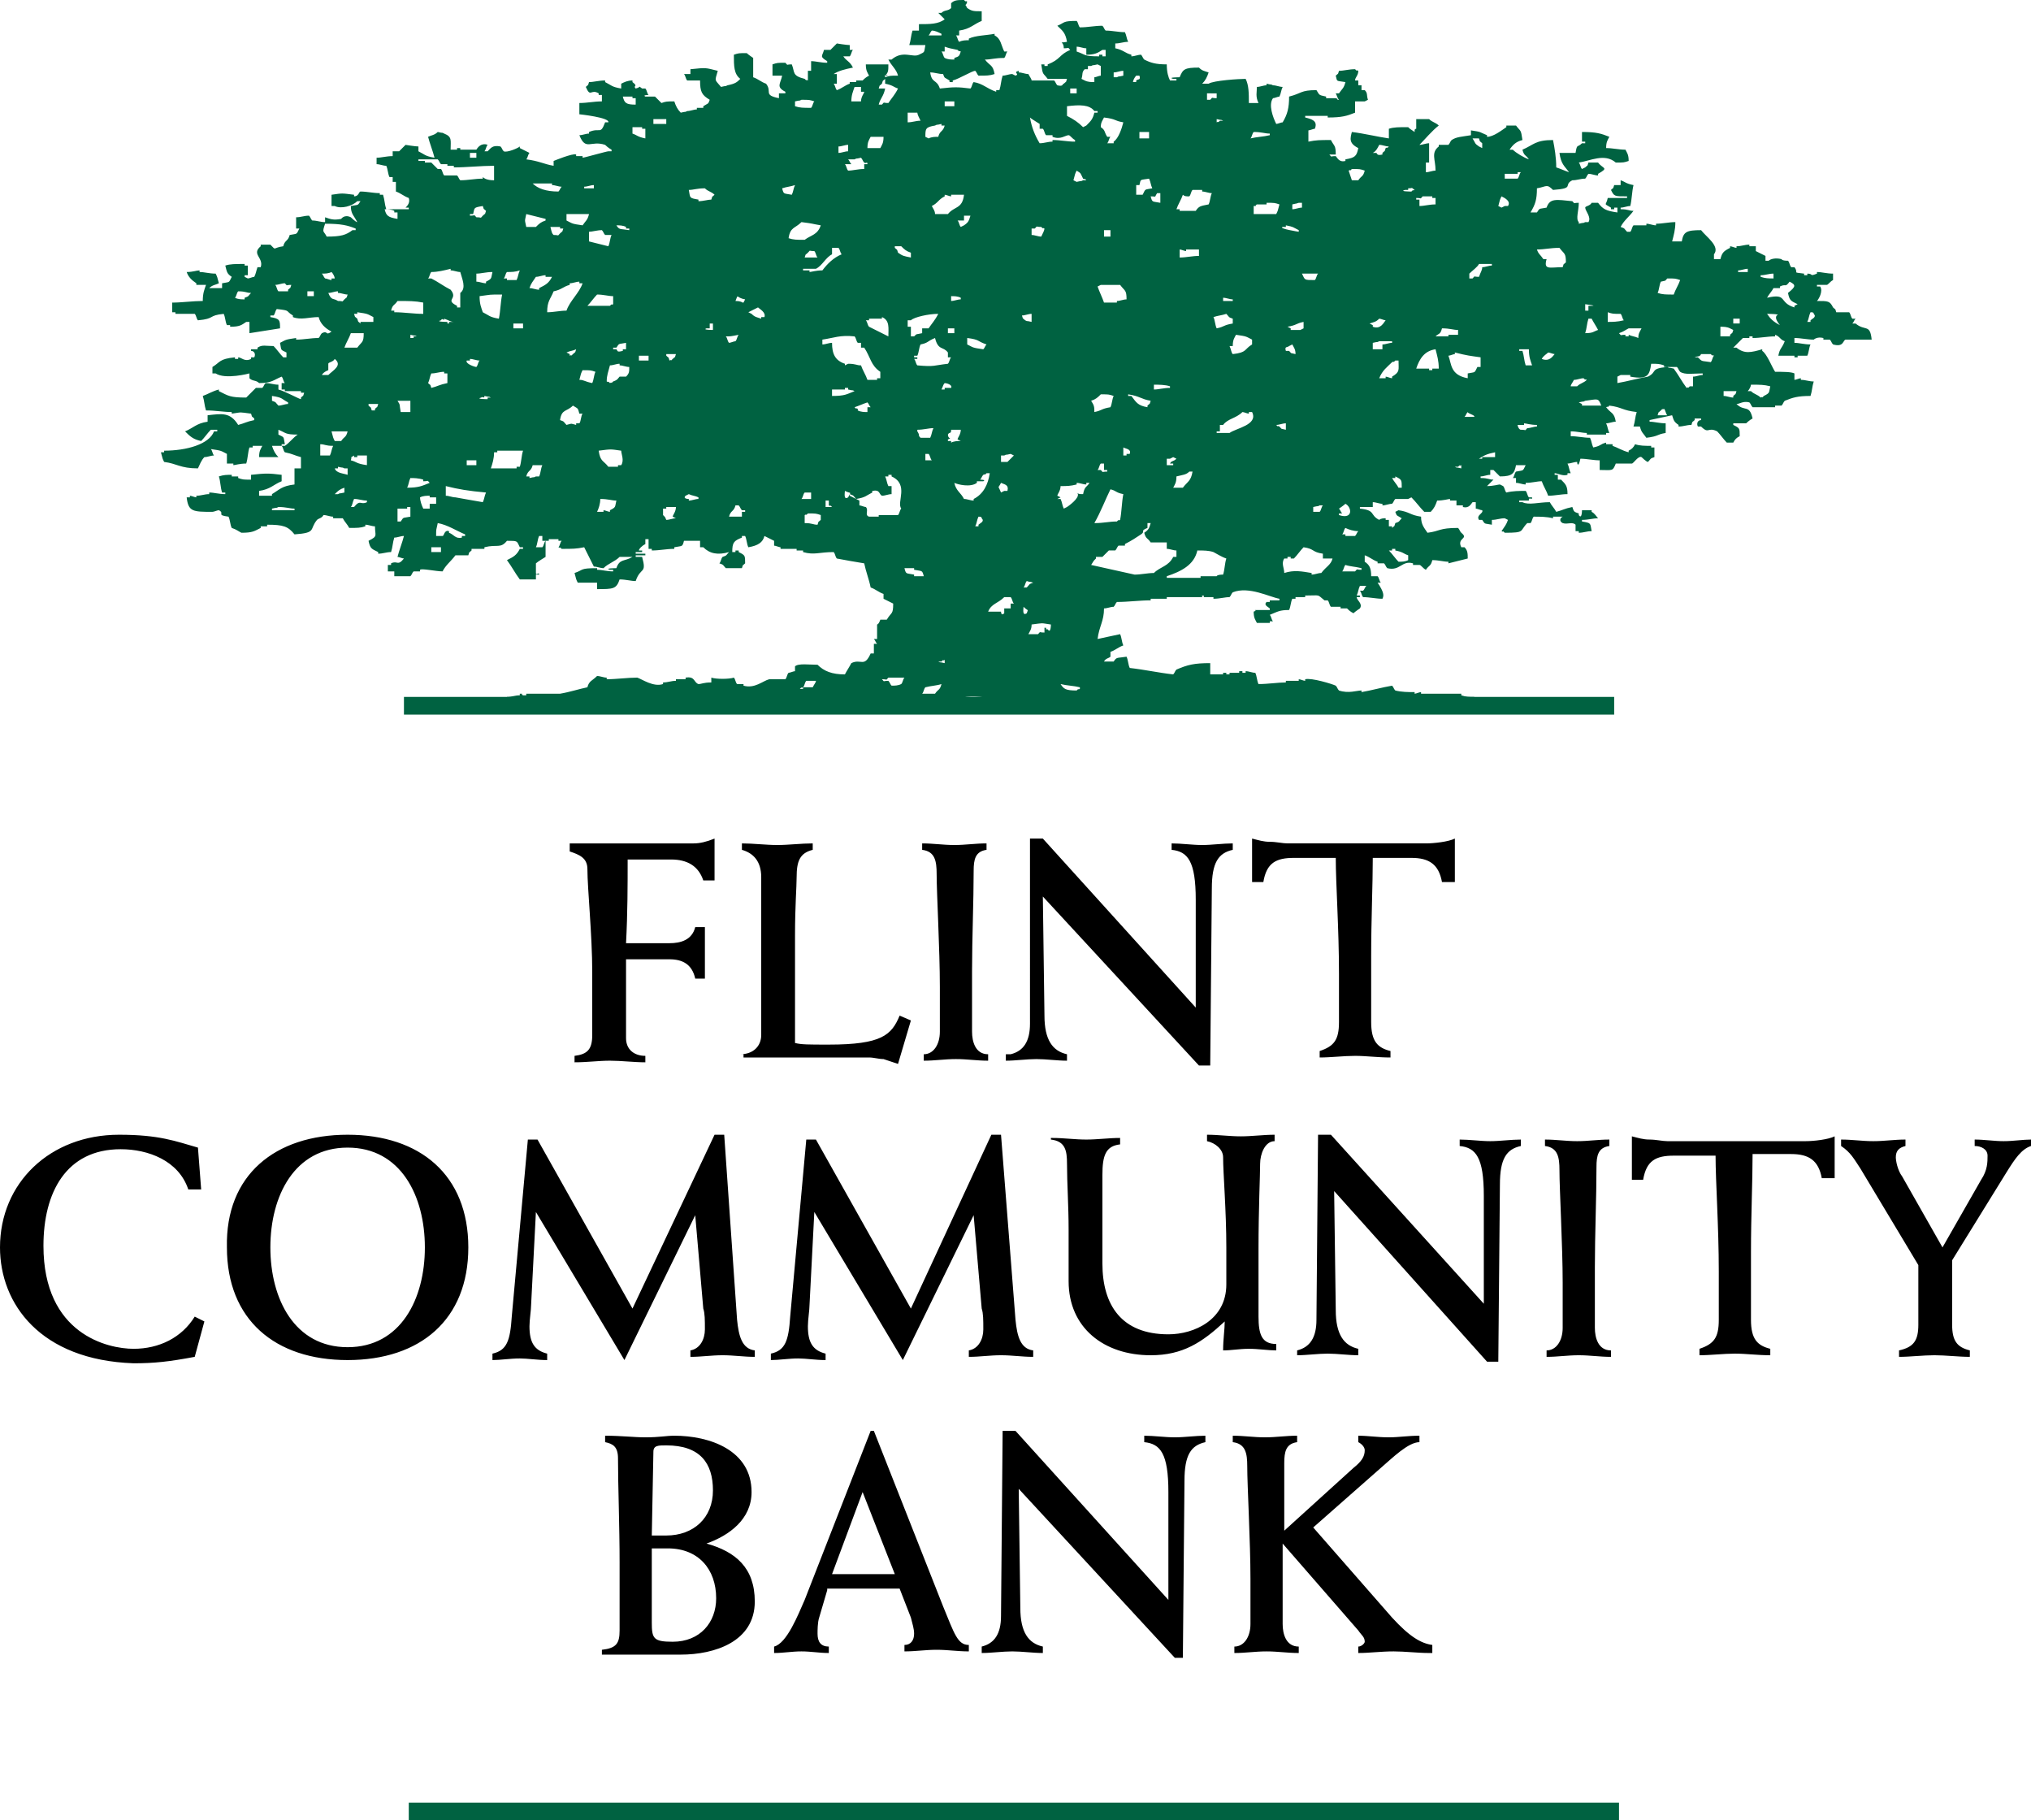 <svg id="Layer_1" xmlns="http://www.w3.org/2000/svg" viewBox="0 0 126.2 113.1"><style>.st0{fill-rule:evenodd;clip-rule:evenodd}.st0,.st1{fill:#006241}</style><path class="st0" d="M61 .7v.6c-.5.2-.7.5-1.4.6v.3h-.2c.1.1.1.3.2.4.2-.1.4-.1.6-.1v-.1c.4-.2 1.1-.2 1.6-.3v.1c.4.2.4.6.6 1h.2c-.1.1-.1.3-.2.4-.6 0-.8.1-1.2.1.3.4.5.3.6.9-.3.1-.5.1-1 .1-.1-.1-.1-.2-.2-.3-.2 0-1 .5-1.4.6v.1H59V5c-.3-.2-.3-.1-.4-.4-.3 0-.5-.1-.8-.1.1.7.4.4.6 1 .9-.1 1.1-.1 1.9 0 .1-.1.1-.3.2-.4.6.1.8.4 1.4.6v-.1h.2c.1-.3.1-.6.2-.9.2 0 .4-.1.6-.1l.2.1c.3-.1-.2-.2.2-.3v.1c.2 0 .4.1.6.1.1.2.2.3.2.4h1.4c.1.1.1.2.2.3.4.1.3-.1.4-.1.2-.2.1 0 .2-.3h-1.2c-.3-.4-.3-.2-.4-.9h.2v.1h.2V4c.8-.3.7-.6 1.4-.9-.2-.2 0-.1-.4-.1 0-.5-.4-.3.2-.4-.1-.6-.3-.7-.6-1 .5-.2.3-.3 1.2-.3.1.1.1.3.2.4.5 0 .9-.1 1.4-.1.1.1.1.2.2.3.4 0 .8.1 1.2.1.1.2.1.4.2.6-.3 0-.5.1-.8.1V3c.5.1.6.3 1 .4v.1c.2 0 .4-.1.6-.1.1.1.1.2.2.3.4.2.7.3 1.4.3 0 .5.1.8.2 1h.4v-.1h-.2c-.4-.1.4-.1.4-.1.2-.5.3-.6 1.2-.6.2.2.3.2.6.3-.1.3-.2.5-.4.7h.4c.3-.2 1.9-.3 2.3-.3.2.4.2.9.2 1.5h.6c-.2-.4-.1-.7-.1-1 .2 0 .4-.1.6-.1v-.1c.4.1.2 0 .4.1.2 0 .4.1.6.1-.1.2-.1.4-.2.6-.1 0-.3.1-.4.1-.3.4 0 1.2.2 1.6.1 0 .3-.1.4-.1.3-.5.4-.9.4-1.6.8-.2.7-.4 1.7-.4.2.3.1.3.6.4v.1h.6c.3.1-.1.1.2.1-.1-.1-.1-.2-.2-.4h.2c.2-.3.3-.3.4-.7-.6-.1-.5 0-.6-.4.2-.2.1 0 .2-.3.3 0 .6-.1 1-.1.2.2 0 0 .2.1 0 .3-.2.4-.2.6h.2v.3h.2v.3h.2c.2.2.1.3.2.6l-.2.1h-.6V7c-.5.2-.8.3-1.7.3v-.1h-1.4v.1c.4.1.8.2.6.7-.1 0-.3.1-.4.1v.7c.5-.1.7-.1 1.4-.1.2.4.3.3.3.9h-.4c.2.2 0 .1.4.1.1.1.2.4.6.3v-.1c.6-.1.7-.2.8-.7-.6-.3-.5-.6-.4-1 .8.1 1.6.3 2.3.4V8c.3-.1.6-.1 1.2-.1.1.1.1.1.4.3v-.1c0-.1.1-.1.1-.1v-.6h.8c.2.2.4.2.6.4-.4.3-.9.9-1.2 1.2.2 0 .4-.1.6-.1v1.2h-.2v.6c.2 0 .4-.1.6-.1 0-.7-.3-1.1.2-1.5V9h.6c.1-.1.1-.2.2-.3.3-.2.6-.2 1.2-.3v-.3c.7.1.5.1 1 .3v.1c.4 0 .9-.4 1.2-.6v-.1h.6c.3.4.3.2.4.9-.4.1-.6.3-.8.6h.2c.2.2.7.5 1 .6-.2-.3-.3-.2-.4-.6.7-.3.8-.6 1.9-.6.1.5.2 1.1.2 1.7.3.1.5.2.8.3-.3-.4-.5-.5-.6-1.2h1c.1-.6.1-.3.4-.6h.2v-.1h-.2v-.6c.9 0 1.2.1 1.7.3-.1.2-.2.3-.2.7.4 0 .8.1 1.2.1.1.2.2.3.2.7-.3.1-.3.1-.8.1-.7-.6-1.6-.1-2.3 0 .1.1.1.3.2.4l.2-.1c.2-.2.1 0 .2-.3h.6c.3.4.7.3 0 .7v.1c-.2 0-.4-.1-.6-.1-.1.1-.1.2-.2.3-.3 0-.5.1-.8.1-.6.3.2.5-1.2.6-.4-.4-.4-.2-1-.1 0 .7-.1 1-.4 1.5h.4c.2-.3.1-.2.6-.3.2-.6.6-.5 1.6-.4.2.2 0 .1.4.1 0 .5-.2 1 0 1.2v.1c.4-.1.2 0 .4-.1h.2c.2-.3-.2-.7-.2-.9 0-.1.3-.1.4-.3h.4c.3.4.5.5 1.2.6v-.3h-.2v.1h-.2v-.1c-.5-.3-.3-.1-.2-.6h1.2v-.1c-.8 0-.8 0-1-.4.2-.2.1 0 .2-.3h.4v-.3c.3.1.3.2.8.3-.1.4-.1.9-.2 1.3-.2 0-.4.1-.6.1v.1c.5 0 .5.1.8.1-.3.4-.6.6-.8 1 .3.1.2.1.4.3h.2c.1-.1.1-.3.2-.4h.8v-.1c.2 0 .4.1.6.1v-.1c.4 0 .8-.1 1.2-.1 0 .5-.1.8-.2 1.2h.6c.1-.6.3-.7 1.2-.7.3.4 1.2 1 .8 1.5v.3h.4c.1-.4.2-.5.6-.7v-.1c.1 0 .3.1.4.1v-.1c.3 0 .5-.1.8-.1v.1h.4v.3l.6.3v.3h.2c.1-.1.4-.2.8-.1 0 0 0 .1.4.1.1.1.1.3.2.4h.2c.3.4-.2.3.6.4v.1h.2V17c.4 0 .1.2.6 0v-.1c.3 0 .6.1 1 .1v.4c-.2.1-.3.3-.4.3h-.6v.1h.2c.2.3-.1.8-.2.9.7 0 .8 0 1 .4.2.2.1 0 .2.3h.8c.1.1.1.3.2.4h.2c-.1.1-.1.2-.2.3h.2c.6.5.9 0 1 1h-1.6c-.2 0-.1.5-.8.3-.1-.1-.1-.2-.2-.3h-.4V21c-.4-.1-.6.1-.6.1-.4 0-.8-.1-1.2-.1v.3c.3 0 .6.1 1 .1-.1.2-.1.5-.2.7h-.6v.1h-.2v-.1h-1c.1-.5.2-.4.4-.9-.3-.1-.3-.3-.6-.4v.1c-.5 0-.9.1-1.4.1v-.1h-.2v.1h-.4l-.6.6h.2c.5.4.9.3 1.6.1v.1c.3.2.6 1 .8 1.3.5 0 1 0 1.2.1v.4c.1 0 .3-.1.4-.1v.1c.3 0 .5.1.8.1-.1.3-.1.6-.2.9-.8 0-1.1.1-1.6.3-.1.1-.1.2-.2.3h-.4v.1h-1.4c-.1-.1-.1-.2-.2-.3-.4-.1-.6.1-.8.1.5.5.8 0 1 .9-.2.1-.4.3-.4.3h-.8v.1c.4.2.4.2.4.7-.2.1-.3.2-.4.4h-.4c-.2-.2-.4-.5-.6-.7-.6-.3-.5.2-1-.3h-.2c-.1-.2 0-.4.2-.4V26h-.4v.1c-.2.2-.1 0-.2.3-.3 0-.5.1-.8.1v-.1c-.3-.2-.3-.3-.4-.6-.5.1-.9.2-1.4.3v.1c.3 0 .6.1 1 .1v.6c-.6.1-.4.2-1.2.3-.2-.3-.3-.3-.4-.7h-.4c.1-.3.1-.6.2-.9-.9-.1-.9-.3-1.7-.4-.2.2 0 0-.2.1.3.4.5.3.6.9-.2 0-.4.1-.6.1.1.2.1.4.2.6h-.2v.1h-1.2v-.1c-.3 0-.6-.1-1-.1v.3c.4 0 .8.1 1.2.1.1.2.1.4.2.6.5-.1.4-.2.8-.3v.1h.4v.1c.3.1.6.3 1 .4V28c.2-.1.3-.2.4-.4.3.1.6.1 1 .1v.1h.2v.6c-.3.1-.2.1-.4.3-.1 0-.4-.3-.4-.3-.2-.1-.5.4-.6.4h-1c-.2.5-.2.4-1 .4v-.6c-.4 0-.8-.1-1.2-.1-.1.5-.2.4-.2.2-.2 0-.4.1-.6.1.1.2.1.4.2.6h-.2v.1c-.3.1-.6-.1-.8-.1v.1h.2v.3h.2c.3.3.4.4.4.9-.4 0-.8.1-1.2.1-.1-.3-.3-.6-.4-.9-.3 0-.6.1-1 .1v.1c-.2 0-.4-.1-.6-.1v-.3H94c.1-.1.1-.3.2-.4.5-.1.4 0 .6-.4h-.6c-.1.5-.2.7-1 .7l-.4-.4h-.2v.3c-.2 0-.4.1-.6.1v.1c.5 0 .5.1.8.1l-.4.4c.4 0 .7-.1.8-.1l.2.1c.1.1.1.3.2.4.4-.1.8-.1 1.2-.1.1.1.1.3.2.4h.2c0 .2-.1 0-.2.1v.1h-.6v.1h.2c.4.2 1 0 1.7 0 .1.2.3.4.4.6.4-.1.5-.2 1-.3.1.3.1.3.4.4v.1c.2.3.2-.3.2-.3h.6v.1c.2.1.3.3.4.4-.3 0-.6.1-1 .1v.1c.6.1.5.1.6.6-.3 0-.5.1-.8.1V33h-.2v-.4c-.2-.2-.5 0-.8-.1-.2-.1-.2-.3 0-.4h-.6v.1c-.4-.1-.8-.1-1.2-.1-.1.1-.1.3-.2.4h-.2c-.5.5-.1.6-1.4.6-.2-.2 0 0-.2-.1.2-.3.3-.4.4-.7l-.2-.1c-.3 0-.5.1-.8.1v.3c-.5-.1-.4 0-.6-.3h-.2c-.2-.3.3-.4.2-.6-.1 0-.3-.1-.4-.1v-.4h-.2c-.1.1-.2.4-.6.3v-.1h-.4v-.3h-.4V31c-.1 0-.4.1-.8.1-.1.3-.2.5-.4.7h-.4c-.3-.3-.5-.6-.8-.9l-.2.1h-.8c-.1.1-.1.2-.2.3-.2 0-.4.1-.6.1v-.1c-.2 0-.4-.1-.6-.1v.3h-.8v.1c1 .1.6.4 1.2.7.1-.1.3-.1.4-.1v.1h.2v.4h.2v.1c.2-.2.1 0 .2-.3.3-.1.2-.1.4-.3-.3-.2-.3-.1-.4-.4l.2-.1c.7.1.7.3 1.4.4 0 .5.2.7.4 1 .8-.1.7-.3 1.9-.3.1.1.1.2.2.3.5.4-.3.3 0 .9h.2c.2.2.2.4.2.7L90 35v-.1c-.3 0-.6-.1-1-.1-.1.4-.2.3-.4.6-.2-.1-.3-.3-.4-.3h-.4V35c-.7-.2-.8.5-1.6.3-.1-.1-.1-.2-.2-.3h-.4v-.1c-.3-.1-.5-.3-.8-.4v.4c.3.2.4.4.4.9h.4c.1.1.1.3.2.4h-.2c.4.6.4.8.3 1-.4 0-.8-.1-1.2-.1-.1-.1-.1-.3-.2-.4h.2c.1-.1.1-.2.2-.3h-.4c-.1.2-.1.4-.2.6h.2v.1h-.2c0 .2.4.4.2.7 0 0-.3.2-.4.3-.2-.1-.3-.2-.4-.3h-.4v-.1h-.6c-.1-.1-.1-.3-.2-.4h-.2c-.5-.4-.2-.3-1.2-.3v.1h-.6v.1h-.2c-.1.2-.1.5-.2.7-.6 0-.7.1-1.2.3.1.1.1.3.2.4h-.2v.1h-.8c-.1-.2-.2-.3-.2-.7.3-.1-.1-.1.2-.1h.8v-.1c-.1-.1-.4-.2-.2-.4h.2v-.1h.6v-.1c-.6-.1-1.9-.8-2.9-.4-.1.1-.1.2-.2.3-.3 0-.6.1-1 .1v-.1h-.6V37c-.3 0 .1.1-.2.1h-2.1v.1h-1v.1c-.7 0-1.4.1-2.1.1-.1.1-.1.2-.2.3-.2 0-.4.1-.6.1 0 .8-.3 1.1-.4 1.9.5-.1.9-.2 1.4-.3.1.2.1.5.2.7-.3.1-.5.3-.8.4v.3c-.1.1-.3.1-.4.3h.6c.2-.3.2-.2.8-.3.1.2.1.5.2.7.9.1 1.8.3 2.7.4.1-.1.1-.2.2-.3.7-.3 1.1-.4 2.1-.4v.7h.8v-.1h.2v.1h.2v-.1h.6v-.1h.2v.1h.2v-.1c.2 0 .4.1.6.1.1.2.1.5.2.7.6 0 1.2-.1 1.7-.1v-.1h.8v-.1c.1 0 .3.1.4.1v-.1c.4-.1 1.7.3 1.9.4.1.1.1.2.2.3.6.2 1.1 0 1.4 0v.1c.6-.1 1.3-.3 1.9-.4.1.1.1.2.2.3.4.1.8.1 1.2.1v.1c.1 0 .3-.1.4-.1v.1h2.5v.1c.3.1.5.1.8.1.1.1.1.3.2.4h-.2c-.4.3-2 .2-2.7.1v-.1h-1v-.1h-1.2v-.1h-2.3v-.1c-.6-.1-1.2.2-1.6.3-1 0-2.1-.1-3.1-.1v.1c-.2 0-.5-.2-1-.1v.1h-.2c-.2-.1.1-.2-.2-.1v.1c-.8 0-1.7.1-2.5.1v-.1h-2.1v-.1c-.1 0-.3.1-.4.1-.4-.1-1.8-.5-2.5-.3v.1l-1.2.3v.1c-.9.2-1.1-.7-2.5-.4v.1c-.1 0-.3-.1-.4-.1v.1c-.5 0-.9.1-1.4.1v.1h-.4v.1h-.2v-.1h-1.2c-.6-.1-2.8-.8-3.9-.4v.1h-.4c-.1.1-.1.2-.2.3h-.4c-.1.1-.1.2-.2.3h-3s-.1.1-.1 0h-1.1V44h-.9-.7c-.1-.1-.2-.1-.4-.2-.4-.2-.8 0-1.4-.1v-.1h-.4v-.1c-.8 0-1.6.1-2.3.1v-.1c-.1 0-.3.1-.4.1 0 0 0-.2-.4-.1v.1h-.2v-.1h-.2v.1h-.2v-.1h-.2v.1h-.8v.1h-.4v.1c-.5 0-.9-.1-1.4-.1v.1h-.6v.1h-.4v.1c-.8 0-1.6-.1-2.3-.1v-.1c-.1 0-2 .3-2.9.1-.5-.1-2.1-.5-2.9-.3v.1h-.6v.1h-.4v.1h-2.2c-.1-.3 0-.3-.1-.6.3 0 .5-.1.8-.1v-.1c.3 0 0 0 .2.1h.2v-.1h2.1c.6-.1 1.2-.3 1.7-.4.1-.4.3-.4.6-.7.2 0 .4.1.6.1v.1c.6 0 1.3-.1 1.9-.1.3.1 1 .6 1.6.4v-.1c.3 0 .5-.1.8-.1v-.1h.6v-.1c.6-.1.5.3.8.4.2 0 .3-.1.8-.1v-.3c.3.1 1.1.1 1.4 0 .1.1.1.3.2.4h.4v.1c.7.2 1.2-.3 1.6-.4h1c.1-.1.1-.3.2-.4.1 0 .3-.1.4-.1v-.3c.2-.2.9-.1 1.4-.1.4.4.9.6 1.7.6.1-.2.3-.5.4-.7.6-.3.8.3 1.2-.6h.2V40h.2c-.1-.1-.1-.2-.2-.3h.2v-.9s.1 0 .2-.3h.4c.3-.5.4-.3.4-1l-.6-.3v-.3c-.3-.1-.5-.3-.8-.4-.1-.5-.3-1-.4-1.5-.6-.1-1.2-.2-1.7-.3-.1-.1-.1-.3-.2-.4-.9 0-1.2.2-1.9 0v-.1h-.4v-.1h-1V34c-.1 0-.3-.1-.4-.1v-.3l-.6-.3c-.1.4-.4.6-1 .7-.1-.2-.1-.5-.2-.7h-.2v.1c-.5.2-.6.3-.6.9h.2v-.1h.2v.1c.4.2.4.2.4.7-.2.2-.1 0-.2.3h-1c-.2-.2-.1-.2-.4-.3.1-.1.1-.3.2-.4.3-.1.2-.1.4-.3-.7.2-1.2.1-1.6-.3h-.2v-.4h-1c-.1.4-.1.3-.6.4v.1c-.5 0-.9.1-1.4.1v-.1h-.2v-.6h-.2v.3c-.2.1-.4.3-.4.4h.2v.1h-.4v.1h.6v.1h-.6v.1h.4c.3 1.1-.1.6-.4 1.5-.3 0-.6-.1-1-.1-.2.6-.4.6-1.4.6v-.4h-1.2c-.1-.2-.1-.2-.2-.6.6-.2.3-.3 1.4-.3v.1c.3 0 .6.1 1 .1v-.1h-.2c-.4-.1.4-.1.4-.1.2-.6.5-.4 1-.7h-.8c-.3.3-.7.4-1 .7-.2 0-.4-.1-.6-.1l-.6-1.2c-.5.1-.7.1-1.4.1-.2-.2 0 0-.2-.1.1-.1.1-.3.2-.4h-.2v-.1h-.6v.1h-.2v1s-.5.3-.6.4c.4 0 .4 0 0 0v.6c0 .2.2-.1.2.1h-.2v.3h-1c-.3-.4-.5-.8-.8-1.2.4-.2.6-.3.8-.7h.2V34h-.2c-.2-.4-.1-.4-.8-.4-.4.5-.6.2-1.4.4v.1h-.8v.1c-.2.2-.1 0-.2.3h-.8c-.3.4-.6.6-.8 1-.4 0-1.3-.2-1.4-.1v.1h-.4c-.1.1-.1.2-.2.3h-1v-.3h-.4v-.4h.2V35c.4-.2.4.2.8-.3-.1 0-.3-.1-.4-.1.1-.4.3-.9.4-1.3-.2 0-.4.1-.6.1-.1.3-.1.6-.2.9-.3 0-.5.1-.8.1v-.1c-.4-.2-.5-.2-.6-.7.6-.3.4-.3.4-.9-.2 0-.4-.1-.6-.1v.1c-.3.1-.5.1-1 .1-.1-.2-.3-.4-.4-.6h-.6v-.1c-.2 0-.4-.1-.6-.1-.1.2-.3.2-.4.3-.5.6 0 .8-1.4.9-.4-.5-.7-.6-1.7-.6v.1h-.4v.1c-.4.2-.5.3-1.2.3-.2-.1-.3-.2-.6-.3-.1-.2-.1-.5-.2-.7-.8-.1-.2-.2-.6-.4-.1 0-.3.1-.4.1-1.2 0-1.5 0-1.6-.9h.2v-.1c.1 0 .3.1.4.1v-.1c.3 0 .5-.1.8-.1v-.1c.3 0 .6.1 1 .1v-.1h-.2c-.1-.3-.1-.7-.2-1 .3-.1.5-.1.8-.1v.1h.4v.1c.3.1.3.1.8.1v-.3c.9-.1 1.1-.1 1.9 0v.4c-.5.2-.7.5-1.4.6v.3h.8v-.1c.5-.3.6-.5 1.4-.6v-1h.4v-.7c-.4-.1-.5-.2-1-.3-.1-.1-.1-.3-.2-.4h.2c.3-.2.5-.5.8-.7-.8 0-.7-.1-1.2-.3v.3c.4.2.3.1.4.6h-.2v.1h-.6c.1.3.2.5.4.7h-1.2c0-.4.1-.5.2-.7h-.6v.1h-.2c-.1.3-.1.7-.2 1-.4 0-.7.1-.8.1v-.1h-.4v-.6c-.4-.2-.3-.2-1-.3.1.1.1.3.2.4-.2 0-.4.1-.6.1-.2.2-.3.5-.4.7-1.1 0-1.3-.3-2.1-.4-.1-.2-.1-.2-.2-.6h.2V28c1.4 0 2.8-.4 3.1-1.2h.2v-.1h-.4c-.2.2-.4.5-.6.7-.5-.1-.7-.3-1-.6.5-.2.7-.5 1.4-.6v-.4c.9-.1 1.4-.2 1.9.6.4-.1.5-.2 1-.3V26c-.2-.2-.1 0-.2-.3-.8-.1-.5-.1-1.2 0v-.1c-.5 0-1-.1-1.6-.1-.1-.3-.1-.6-.2-.9.3-.1.6-.3 1-.4v.1c.6.3.7.4 1.7.4l.6-.6h.4c.1-.1.1-.2.2-.3.3 0 .5.1.8.1v.3c.4.1 1.3.6 1.4.6v-.1c.2-.2.1 0 .2-.3h-.2v-.1h-1v-.1h-.2v-.4h.2c-.1-.1-.1-.3-.2-.4-.5.2-.6.4-1.4.4-.2-.2-.4-.1-.6-.3v-.3s-1.5.4-2.1 0h-.2v-.4c.5-.3.4-.5 1.4-.6v.1h.2v-.1c.2 0 .4.3.8.1v-.1h.2c.1-.2 0-.4-.2-.4v-.1h.4v-.1c.3-.2.5-.1 1-.1.2.2.4.5.6.7h.2v-.3c-.4-.2-.3-.1-.4-.6.4-.2.3-.2 1-.3v.1c.5 0 .9-.1 1.4-.1.1-.1.1-.2.2-.3.4-.2.2.2.6-.1-.4-.2-.7-.5-.8-.9-.6 0-1.1.2-1.6 0v-.1c-.5-.3-.1-.3-1-.4-.1.1-.1.3-.2.4h-.2v.1c.6.1.6.2.6.7-.6.1-1.3.2-1.9.3V20h-.2c-.3.2-.4.3-1 .3v-.1h-.2c-.1-.2-.1-.5-.2-.7-1 .1-.5.3-1.6.4-.1-.1-.1-.3-.2-.4h-1.2v-.1h-.2v-.6c.6 0 1.3-.1 1.9-.1 0-.5.1-.7.2-1h-.6v-.1c-.3-.2-.5-.4-.6-.7.4 0 .6-.1.8-.1v.1c.3 0 .6.1 1 .1.1.2.1.2.2.6-.2.1-.4.1-.6.3h.8v-.3c.5-.1.4 0 .6-.4-.3-.2-.3-.3-.4-.7.3-.1.6-.1 1.2-.1v.1h.2v.6h-.2v.1l.2.1c.1 0 .3-.1.4-.1.1-.2.1-.3.2-.6h.2c.2-.6-.6-.8 0-1.3v-.1h.6c.4.4.1.2.8.1.1-.4.3-.3.4-.7.5-.1.4 0 .6-.4h-.2v-.7c.3 0 .5-.1.8-.1.1.1.1.2.2.3.3 0 .5.1.8.1v-.3c.3.1.5.2 1 .1 0 0 .2-.3.6-.1 0 0 .3.3.4.3-.2-.4-.4-.5-.4-1 .5-.1.4 0 .6-.3h-.2c-.3.3-1 .5-1.4.3h-.2v-.7c.7-.1.6-.1 1.4 0v.1c.3 0 .3-.3.4-.3.4 0 .8.1 1.2.1v.1h.2c.1.3.1.6.2.9h1.4v-.1h-.2c.1-.1.3-.3.2-.6-.3-.1-.5-.3-.8-.4v-.6h-.2V11h-.2c-.1-.2-.1-.5-.2-.7-.2 0-.4-.1-.6-.1v-.4c.3 0 .6-.1 1-.1v-.3h.4l.4-.4s.6.1.8.1v.3c.4.2.4.3 1 .4-.1-.4-.3-.9-.4-1.3.2-.1.4-.1.6-.3.4.1.2 0 .4.1.5.2.4.4.4 1h.4v-.1h.2v.1h1c.3-.5.7-.3.7-.3-.1.1-.1.3-.2.4h.2c.2-.2.3-.4.8-.3.1.1.1.2.2.3.2.1.9-.2 1-.3v.1l.6.3c-.1.1-.1.3-.2.4.8.1 1.1.3 1.7.4V10s1.2-.5 1.4-.4v.1h.4v.1c.1 0 1.5-.4 1.6-.4h.2v-.1c-.2-.1-.4-.3-.4-.3-.9-.3-1.2.4-1.6-.6.2 0 .4-.1.6-.1v-.1c.7-.3.7.2 1-.6h.2c.1-.3-1.8-.5-1.8-.5v-.7c.5 0 .9-.1 1.4-.1v-.4h-.2v-.1c-.5-.3-.5.3-.8-.4.2-.2.1 0 .2-.3.3 0 .6-.1 1-.1v.1c.4.2.4.3 1 .4v-.3c.2-.1.4-.2.7-.2v.1c.4.3 0 .2.2.4.4-.1.1-.2.4 0h.2c.1.1.1.3.2.4 0 0-.4 0-.2.1h.6l.4.4c.3-.1.3-.1.8-.1.1.3.2.5.4.7.4-.1.2 0 .4-.1.2 0 .4-.1.6-.1v-.1h.4v-.1c.3-.2.3-.1.4-.4-.5-.3-.6-.5-.6-1.2h-.8c-.1-.1-.1-.3-.2-.4h.4v-.3c1-.1.9-.1 1.7.1-.2.7-.2.5.2 1 .4-.1.2 0 .4-.1.5-.1.6-.2.8-.4-.4-.3-.4-.8-.4-1.5.3-.1.3-.1.8-.1.1.1.4.3.4.3v1.2c.3.1.5.3.8.4.4.5-.2.7.8.9v-.3h.4v-.1c-.6-.3-.3-.5-.2-1H48V4c.3-.1.3-.1.8-.1.2.2 0 .1.4.1.2.5 0 .7.8.9.2.2 0 0 .2.1v-.6h.2v-.6c.3 0 .6.1 1 .1v-.1c-.5-.3-.3-.3-.2-.7h.4l.4-.4s.6.1.8.1v.3h.2c-.1.1-.1.3-.2.4h-.4c.2.3.4.3.6.7-.5.1-.9.2-1.2.4h.2v.6h-.2c.1.1.1.3.2.4.3-.1.5-.3.8-.4v-.1h.4V5h.4c.1-.1.2-.2.4-.3-.1-.2-.2-.3-.2-.7h1.4c0 .4 0 .5-.2.7h.2c-.3-.1-.2 0-.2.1.3-.1.3-.1.8-.1-.1-.4-.4-.6-.6-1h.2c.7-.6 1.3-.1 1.7-.3.4-.2.3-.1.4-.6h-1c.1-.3.1-.6.2-.9h.4v-.4c.7 0 1.2 0 1.6-.3l-.4-.4h.2c.2-.2.4-.1.6-.3V.2c.2-.2.4-.2.8-.2.2.2 0 0 .2.1-.1.4-.2 0 0 .4.3.2.4.2.9.2zm-3.1 1.2c-.1.1-.1.2-.2.3h.8v-.1c-.2-.1-.4-.2-.6-.2zm.8 1.7c-.1-.1-.1-.3-.2-.4h.2v-.3c.3.1.3.1.8.2.2.2 0 0 .2.1-.1.3-.1.3-.4.4v.1c-.2 0-.4 0-.6-.1zm8.8-.2c.5 0 .7-.1 1-.3h.2v.4h-.2v-.1h-.2v.1c-1 0-.8-.1-1.4-.3v-.3c.2 0 .4.1.6.1v.4zm-23.3 9c.1-.3 0-.1.2-.3-.2-.2-.4-.2-.6-.4-.5 0-.7.1-1 .1.1.5 0 .5.6.6v.1c.3 0 .6-.1.8-.1zM68 5.1v-.3c.1 0 .3-.1.4-.1v-.6l-.2-.1c-.4.1-.2 0-.4.1h-.2v.2h-.2c-.2.2-.1.3-.2.6l.2.1c.2.1.4.1.6.1zm.4 12.6l-.2.1c.1.3.3.7.4 1h.8v-.1c.2 0 .4-.1.6-.1 0-.6-.1-.5-.4-.9h-1.2zm1.4-13c-.4.1-.2 0-.4.1h-.2v-.3c.2 0 .4-.1.6-.1v.3zm.8 0h.2c.1.3-.1.2-.2.3v.1h-.2c0-.1.1-.3.2-.4zm-16 .8h.4c-.1.5-.3.6-.4 1h.2c.2-.2 0-.1.4-.1.2-.3.4-.5.6-.9-.3-.1-.3-.2-.8-.3v-.3c-.2.2-.1 0-.2.3-.2.2-.1 0-.2.3zm-1.7.8c0-.4.1-.6.2-.9h.4v.3h.2c0 .1-.2.3-.2.6h-.6zm13.6-.8h.4v.3h-.4v-.3zm8.5.3v.4h.2c.2-.2 0-.1.4-.1v-.3H75zM38.7 6h.6v.1h.2v.4c-.6 0-.7-.1-.8-.5zm10.7.3v.3c.3.1.5.1 1 .1.1-.1.1-.3.2-.4-.3-.1-.3-.1-.8-.1-.2.1 0 0-.4.1zm9.3 0v.3h.6v-.3h-.6zm7.6.3v.6c.4.2.7.4 1 .7l.2-.1c.3-.3.4-.4.5-.8h.2v-.1H68c-.3-.4-.9-.4-1.7-.3zm-9.9.4v.6c.3 0 .5-.1.8-.1-.1-.2-.2-.4-.2-.5h-.6zm7.6.3c.1.6.3 1.1.6 1.6.3 0 .5-.1.8-.1v-.1c.5 0 .9.1 1.4.1v-.1c-.2-.1-.3-.3-.4-.3-.2 0-.5.3-1 .1v-.1H65c-.1-.1-.1-.3-.2-.4h-.2v-.3c-.3-.2-.5-.3-.6-.4zm5.8.3c-.1.4-.3 1-.6 1.2v.1h-.4c.1-.1.1-.3.2-.4h-.2c-.2-.3-.1-.4-.4-.6 0-.3.1-.4.2-.6.8.1.6.2 1.2.3zm-29.2-.2v.3h.8v-.3h-.8zm35 0c.4.1.2 0 .4.1h-.2c-.2.2 0 0-.2.1v-.2zM58.3 8.5c.1-.4.3-.3.4-.7h-.2v-.1c-.4.1-.2 0-.4.1-.6.1-.6.2-.6.7l.2.1c.2-.1.4-.1.6-.1zm-19-.6v.4c.3.1.3.2.8.3V8h-.2v-.1h-.6zm31.5.3h.6v.4h-.6v-.4zm6.9.4c.1-.1.1-.3.2-.4.5 0 .7.1 1 .1v.1c-.4.1-.8.1-1.2.2zm-23.8.6c0-.4.1-.5.2-.7h.8c0 .4-.1.5-.2.7h-.8zm37.6-.6h.4c.1.3 0 .1.2.3v.3l-.2-.1c-.3-.2-.2-.2-.4-.5zm-39.4.9c.2 0 .4-.1.6-.1V9c-.2 0-.4.1-.6.1v.4zM85.7 9c.2 0 .4.1.6.1-.2.2 0 0-.2.1-.1.3 0 .1-.2.3v.1c-.4.1-.3-.1-.4-.1h-.2c.2-.1.3-.3.4-.5zm-65.5 4.9c1 0 1.4.1 1.9.3v.1h-.2c-.4.3-.7.4-1.6.4-.2-.4-.3-.2-.1-.8zm9-4.4v.3h.4v-.3h-.4zm23.5 1.1c.3 0 .6-.1 1-.1v-.3h.2c0-.2-.1 0-.2-.1s-.1-.2-.2-.3c-.4.1-.2 0-.4.1h-.4c.1.1.1.2.2.3h-.4c.1.1.1.3.2.4zm-22 .6v-.9c-.8 0-1.7.1-2.5.1v-.1h-.4v-.1h-.4c-.1-.1-.1-.2-.2-.3H26v.1h.4v.1h.4l.4.4h.2c.1.1.1.3.2.4h.8c.1.1.1.2.2.3.5 0 .9-.1 1.4-.1V11c.1.1.3.2.7.2zm53.3 0h.4c.2-.3.3-.2.4-.6-.3-.1-.3-.1-.8-.1-.2.2 0 0-.2.1l.2.6zm-17.1-.6c-.1.2-.1.2-.2.6l.2.1c.4-.1.2 0 .4-.1h.2c-.2-.2 0 0-.2-.1-.2-.4-.1-.3-.4-.5zm26.6.2v.3h.8c.1-.1.1-.3.2-.4h-.2v.1h-.8zm-22.9 1.3v-.6h.2c.1-.4 0-.3.6-.4.1.2.1.4.2.6-.5.1-.4 0-.6.4h-.4zm-37.5-.7h1.2v.1c.2 0 .4.1.6.1-.1.1-.1.2-.2.3-.8 0-1.3-.2-1.6-.5zm3.8.3h-.6v-.1c.2 0 .4-.1.6-.1v.2zm11.7 0c.1.4.1.3.6.4.1-.2.1-.4.2-.6-.3.1-.5.1-.8.2zm38.9 0v.1h-.2c-.4.1.4.1.4.1.2-.2 0 0 .2-.1-.3-.2 0-.1-.4-.1zm-13.6.5c.1-.1.1-.3.2-.4h.6v.1c.2 0 .4.1.6.1-.1.2-.1.5-.2.7-.5.1-.6.1-.8.4h-1V13h-.2c.1-.3.3-.6.4-.9.1.1.2.1.4.1zm-15.8 1.1h.8c.4-.5.9-.3 1-1.2h-.8v.1c-.1 0-.3-.1-.4-.1v.1c-.4.2-.4.4-.8.6.1.2.2.3.2.5zm13.4-1.1c.1.4.1.3.6.4V12h-.2c-.2.3 0 .2-.4.2zm16.7.6c.3 0 .6-.1 1-.1v-.4H89v-.1h-.6c-.2.2 0 .1-.4.1v.1h.2v.4zm5.1-.6c-.1.2-.1.2-.2.6l.2.1.2-.1h.2c.2-.3-.2-.5-.4-.6zm-15.4 1.1h1.4c.1-.2.1-.2.2-.6-.3-.1-.3-.1-.8-.1v.1h-.6c-.2.1.1.1-.2.1v.5zm2.4-.6v.3c.2 0 .4-.1.6-.1v-.3h-.2c-.3.1 0 0-.4.1zm-50.3.1c.1.3 0 .1.2.3-.1.3 0 .1-.2.3-.2.2 0 .1-.4.1-.2-.2 0-.1-.4-.1v-.1h.2c.1-.4 0-.4.6-.5zm-6.1.2c.1.4.2.5.8.6v-.4h-.2v-.1c-.2-.1-.4-.1-.6-.1zm8.8.3l1.2.3v.1c-.3.1-.4.2-.6.4h-.6c-.1-.5-.1-.3 0-.8zm2.5 0v.4c.4.2.3.2 1 .3.2-.3.3-.3.4-.7h-1.4zm24.7.1v.3h-.4c.1.1.1.3.2.4l.2-.1c.3-.2.3-.3.4-.6h-.4zm-10.1.4c-.4.4-.7.3-.8 1 .3.1.5.1 1 .1.4-.3.8-.3 1-.9-.6-.1-.4-.1-1.2-.2zm-11.5.2c.2.3.2.2.8.3v-.1h-.2v-.1c-.2-.1-.4-.1-.6-.1zm26.4.7c-.2 0-.4-.1-.6-.1v-.4h.2c.2-.2 0-.1.4-.1.2.2 0 0 .2.1 0 .1-.1.3-.2.5zm15.2-.7v.1h-.2c-.3.1 1 .3 1 .3v-.1c-.4-.2-.3-.2-.8-.3zm-45.7.1h.6v.1h.2c-.1.3 0 .1-.2.3-.2.2 0 .1-.4.1-.1-.1-.1-.1-.2-.5zm2.4.3v.6l1.2.3c.1-.2.1-.5.2-.7h-.4c-.1-.1-.1-.2-.2-.3-.3 0-.6.1-.8.1zm32-.1h.4v.4h-.4v-.4zm-12 1.7v-.3c-.3-.1-.4-.2-.6-.4h-.4v.1c.2.2.1 0 .2.3.3.2.3.2.8.3zm-4.9-.6v.4c-.4.2-.6.7-1 .9h-.8v.1h.4v.1c.1 0 .4-.1.8-.1.3-.4.7-.8 1.2-1-.1-.1-.1-.3-.2-.4h-.4zm21.6.6c.4 0 .8-.1 1.2-.1v-.4h-.8v.1c-.1 0-.3-.1-.4-.1v.5zM50 16c.1-.3 0-.1.2-.3.2-.2 0-.1.4-.1.1.1.1.3.2.4H50zm42.1.6c.2 0 .4-.1.6-.1v-.1h-.8c-.1.2-.4.4-.6.6v.3h.2c.2-.2 0-.1.4-.1.1-.3.2-.4.2-.6zm16.5.3h-.6v-.1c.2 0 .4-.1.6-.1v.2zm-81.8 0c-.1.1-.1.3-.2.4h.2c.4.2.8.5 1.2.7.5.6-.4.6.4 1v.1h.2v-.9c.4-.3.1-.9 0-1.3-.2 0-.4-.1-.6-.1v-.1c-.4.1-.8.2-1.2.2zm-6.2 0c-.2.1-.4.1-.6.1.1.1.1.2.2.3.1 0 .3.1.4.1v-.1h.2c0-.1-.1-.3-.2-.4zm9 .1c.3 0 .6-.1 1-.1-.1.4 0 .4-.4.6v.1c-.2 0-.4-.1-.6-.1V17zm1.9-.1c-.1.1-.1.3-.2.4h.2v.1h.6c.1-.2.1-.4.2-.6-.3.1-.5.1-.8.1zm1.4 1c.2 0 .4.1.6.1v-.1c.4-.2.6-.3.8-.7h-.4v-.1c-.2 0-.4.1-.6.1-.2.3-.3.4-.4.7zm48-.9c.2.4.1.4.8.4.1-.1.1-.3.2-.4h-1zm29.3.3V17c-.3 0-.5.1-.8.1v.1c.3.1.5.1.8.1zm-75.8.8c-.2.5-.4.6-.4 1.3.4 0 .8-.1 1.2-.1.2-.6.8-1.1 1-1.7H36v-.1c-.2 0-.4.1-.6.1v.1c-.4.1-.5.3-1 .4zm68.8-.6c-.1.2-.1.5-.2.7.3.1.5.1 1 .1.1-.3.3-.6.4-.9-.3-.1-.3-.1-.8-.1-.2.2 0 .1-.4.2zm-6.1-.9c.1-.3 0-.1.2-.3 0-.6-.1-.5-.4-.9-.6 0-.9.1-1.4.1.1.3.2.3.4.6h.2c-.2.7.2.5 1 .5zm-79.8 1.5c-.1-.1-.1-.3-.2-.4.2 0 .4-.1.6-.1.2.2 0 .1.4.1-.1.3 0 .1-.2.3v.1h-.6zm93.9-.6c-.3.4-.2.1-.6.3v.1h-.4c-.1.2-.3.4-.4.6 1.3-.3.7.3 1.7.6V19l.2-.1c-.4-.2-.5-.2-.6-.7.5-.4.5-.5.1-.7zm-96.6 1c.1-.1.1-.3.2-.4.5 0 .5.1.8.1-.2.2-.1.2-.4.3v.1c-.2 0-.4 0-.6-.1zm4.5-.4v.3h.4v-.3h-.4zm1.3.1c.2 0 .4-.1.6-.1v.1c.2 0 .4.1.6.1-.1.3 0 .1-.2.3-.2.2 0 .1-.4.1-.3-.2-.4 0-.6-.5zm9.4.2c0 .5.1.7.2 1 .4.2.4.3 1 .4.1-.5.1-1 .2-1.5-.9 0-.6 0-1.4.1zm8.3 0c-.3 0-.6-.1-1-.1-.2.2-.4.5-.6.7h1.4c.2-.2 0 0 .2-.1v-.5zm7.6.3c.6 0 .4.3.6-.1-.6-.1-.4-.4-.6.1zm13.4-.3v.3c.2 0 .4-.1.6-.1v-.1c-.2-.1-.4-.1-.6-.1zm16.9.1c.2 0 .4.1.6.1v.1H76v-.2zm-49.7 1v-.7c-.5-.1-.9-.1-1.6-.1-.2.3-.3.2-.4.6h.2v.1c.6 0 1.2.1 1.8.1zm72.2-.6v.4h.2V19h.2c.4 0-.4-.1-.4-.1zm-51.4.2c.1.1.5.3.4.6h-.2v.1c-.3-.1-.4-.1-.6-.3l-.2-.1.6-.3zm-23.9.9v-.3c-.4-.2-.3-.2-1-.3v.1H22c.1.3 0 .1.2.3.1.3 0 .1.2.3V20h.8zm40.9 0c-.4-.1-.2 0-.4-.1-.2-.2-.1 0-.2-.3.2 0 .4-.1.6-.1v.5zm35.8 0v-.6c.3.1.3.1.8.1.1.1.1.3.2.4-.4.1-.7.1-1 .1zm12.6-.6c-.1.2-.1.4-.2.6h.2v-.1c.1-.1.4-.2.2-.4 0-.1-.1-.1-.2-.1zm-55.2 1.3v-.3h.4c.2-.3.4-.5.6-.9-.6 0-1.5.2-1.7.4h-.2v.4h.2v.6h.2c.2-.2.1-.1.5-.2zm18.1-1c.1.2.1.5.2.7.5-.1.4-.2 1-.3v-.3c-.3-.1-.2-.1-.4-.3-.3.1-.5.1-.8.2zm34.4-.2c.2.3.4.5.8.7-.1-.1-.2-.3-.2-.3-.1-.2 0-.3 0-.3.3-.1-.6-.1-.6-.1zm-55 .2v.1H54v.1h-.2c.1.1.1.3.2.4l1.2.6c0-.5.1-1-.4-1.2zm-27.2.1c0 .2-.1-.1-.2.1-.4.1.4.1.4.1v.1c.3 0-.1-.1.2-.1h.2c-.2 0-.3-.1-.6-.2zm58.1 0c.1 0 .3.1.4.1-.1.1-.3.6-.8.4v-.1l-.2-.1c.3-.1.4-.1.6-.3zm12.8.9c.1-.3.1-.6.2-.9h.2c.1.2.3.5.4.7-.3.1-.3.2-.8.2zm9.2-.9v.3h.4v-.3h-.4zM81 20v.4l-.2.1h-.6v-.1l-.2-.1c.6-.1.5-.2 1-.3zm-49.1.1v.3h.6v-.3h-.6zm12.4.4v-.4h-.2v.3h-.2c-.3.1.4.1.4.1zm62.6-.2v.6h.6v-.1c.2-.2.1 0 .2-.3l-.2-.1c-.2-.1-.4-.1-.6-.1zm-48 .1v.3h.4v-.3h-.4zm30.7 0c.5 0 .7.1 1 .1v.3H90v.1h-.8c.2-.2.3-.1.4-.5zm12.2.6c0-.3.1-.4.2-.6h-.8c-.2.1-.3.2-.6.3.2.2 0 .1.4.1v.1h.2v-.1c.2.1.4.1.6.2zm-80-.3h.8c0 .6-.1.5-.4.9h-.8c.1-.3.3-.6.4-.9zm3.7.1c.4.1.2 0 .4.1h-.2v.1h-.2v-.2zm20.4 0c-.1.1-.1.3-.2.4-.1 0-.3.1-.4.1-.1-.1-.1-.3-.2-.4.3 0 .3 0 .8-.1zm5.2.3v.3c.2 0 .4-.1.6-.1 0 .7.2 1.1.8 1.3v.1l.2-.1c.5 0 .5.1.8.1.1.3.3.6.4.9h.6v-.1h.2v-.4c-.6-.4-.6-.9-1-1.5h-.2v-.3h-.2c-.1-.1-.1-.3-.2-.4-.9-.1-1.3.1-2 .2zm25.5.9c.9-.1.7-.3 1.2-.6v-.3c-.4-.2-.3-.2-1-.3-.1.2-.2.3-.2.7h-.2c.1.2.1.4.2.5zm-16.5-1v.4c.4.2.3.2 1 .3.1-.1.1-.2.2-.3-.6-.2-.4-.3-1.2-.4zm-2.9.4c-.1.2-.1.5-.2.7h-.2v.1h.2v.1h-.2c.1.1.1.3.2.4 1.1.1 1 0 1.9-.1.1-.1.1-.3.2-.4h-.2v-.3c-.3-.4-.6-.1-.8-.9-.5.2-.4.3-.9.4zm28.1-.1c.4-.1.2 0 .4-.1h.8v.1c-.2 0-.4.1-.6.1v.3h-.6v-.4zm-46.4 0c-.5.1-.4 0-.6.3h-.2v.1h.2c.1.1 0 .2.4.1v-.1h.2v-.4zm41.6.7c0-.3-.1-.4-.2-.6l-.2.1c-.1.1-.3 0-.2.3h.2c.2.2 0 .1.4.2zm-44.7-.3c-.1.3 0 .1-.2.3-.2.2 0 0-.2.1V22l-.2-.1c.2-.1.4-.1.6-.2zM88 22.9h.8v.1h.2v-.1h.4c0-.5-.1-.8-.2-1.2-.7.1-1 .6-1.2 1.2zm6.8-.2c-.1-.3-.1-.6-.2-.9h-.2v-.1h.6c0 .5.1.7.2 1h-.4zm-3.6.8v-.3c.5-.1.4 0 .6-.4h.2v-.6c-.7-.1-.8-.1-1.6-.3v.1c-.1 0-.3.1-.4.1.2.5.1 1.2 1.2 1.4zm5-1.6c.1 0 .3.1.4.1-.1.1-.3.5-.8.3.1-.2.3-.3.4-.4zM42 22c-.1.3 0 .1-.2.3-.2.2 0 0-.2.1-.1-.3 0-.1-.2-.3V22h.6zm63.7 0h.6c.2.2 0 0 .2.1-.1.1-.1.3-.2.4-.6-.1-.5 0-.8-.3h-.2c.2-.1.3 0 .4-.2zm-66 .1h.6v.3h-.6v-.3zm-18.9.2c-.1.2-.4.2-.4.3v.4s-.3.1-.4.3h.4c.3-.3.9-.6.4-1zm8.4 0v.1H29c-.1.2.5.4.6.4.1-.1.1-.3.2-.4-.2 0-.4-.1-.6-.1zm56.5 1.2h.4v-.1c.1 0 .3.1.4.1v-.1c.5-.3.4-.4.4-1h-.2c-.2.2 0 0-.2.1-.3.3-.6.5-.8 1zm-47.8-.8c.2 0 .4-.1.6-.1v.1c.2 0 .4.1.6.1 0 .3 0 .4-.2.6h-.4c-.1.1-.1.2-.4.3-.2.2 0 0-.2.1-.2-.2 0 0-.2-.1 0-.4.1-.6.2-1zm64.7-.1c.4 0 .5 0 .8.1v.1h.8c.1.1.1.2.2.3.3.2.8.1 1.4.1v.1c-.2 0-.4.1-.6.1v.6h-.2c-.2.2 0 0-.2.1-.3-.4-.5-.8-.8-1.2-.4-.1-.2 0-.4-.1-1.1.1-.6.3-1.2.6-.6.1-1.3.3-1.9.4v-.4l.2-.1h.6v.1c1.1.2 1.2-.1 1.3-.8zm-65.8 1.2c.1-.2.1-.5.2-.7-.3-.1-.3-.1-.8-.1-.1.2-.1.2-.2.6.3 0 .3.1.8.2zm61-.2c.2 0 .4-.1.6-.1.2.2 0 0 .2.1-.2.2-.4.2-.6.4h-.4c0-.1.1-.2.2-.4zm-39.1.2c.1 0 .5.1.4.3h-.4v.1h-.2c.1-.2.1-.3.2-.4zm13 .1v.3c.3 0 .6-.1 1-.1V24c-.3-.1-.7-.1-1-.1zm37.1 0c.6 0 .8 0 1.2.1-.1.4 0 .4-.4.6-.2.2 0 0-.2.1-.2-.2-.4-.2-.6-.4h-.2c.1-.1.2-.3.2-.4zm-57.1.3h.8v-.1h.2v.1c.4.1.2 0 .4.1-.5.2-.6.3-1.4.3v-.4zm55.4.1v.3c.2 0 .4.1.6.1v-.1c.2-.2.1 0 .2-.3h-.8zM68 25.6c.5-.1.4-.2 1-.3.1-.2.1-.5.2-.7-.3-.1-.3-.1-.8-.1-.2.2-.3.3-.6.4.2.3.2.4.2.7zm3.5-.7c-.1.3 0 .1-.2.3v.1c-.6-.1-.7-.3-1-.7h-.2v-.1c.7.1.8.3 1.4.4zm-54.6-.3v.3c.3.1.2.1.4.3.2 0 .4-.1.6-.1V25c-.4-.2-.3-.3-1-.4zm13.2 0c.4.1.2 0 .4.1h-.2v.1s-.8 0-.4-.1c.1-.1.2.1.2-.1zm69.4.6h-1.2v-.1l-.2-.1c.4-.1.2 0 .4-.1.8-.1.8-.2 1 .3zm-74.6.4c-.1-.5 0-.4-.2-.7h.8v.7h-.6zm-1.4-.5c-.1.3 0 .1-.2.3v.1h-.2c-.1-.3 0-.1-.2-.3v-.1h.6zm30.4.5v-.3h.2c-.1-.1-.1-.2-.2-.3-.3.1-.5.2-.8.3.2.2 0 0 .2.1v.1c.2.1.4.1.6.1zm-18.3-.4c-.4.4-.7.2-.8.9.3.1.2.1.4.3.4-.1.2-.1.6 0v-.1h.2c.1-.1.1-.5.2-.6H36c-.1-.4-.1-.3-.4-.5zm67.4.6c.1-.3 0-.1.2-.3.2-.2 0 0 .2-.1.1.1.1.3.2.4h-.6zm-25.8-.2c.1 0 .3.1.4.1v-.1h.2c.4.8-1 1-1.4 1.3h-.8v-.1h.2v-.4h.2c.3-.4.8-.4 1.2-.8zm14 0c-.1.1-.1.2-.2.3h.6c.1-.1-.4-.2-.4-.3zm-11.3 1.1v-.4c-.2 0-.4.1-.6.1.2.2 0 0 .2.1.2.2 0 .1.4.2zm14.4-.3h.4v-.1c.1 0 .4.1.8.1v.1c-.2 0-.4.1-.6.1-.2.2 0 .1-.4.1-.1 0-.2-.2-.2-.3zm-66.5-2.6v-.6h-.2v-.1c-.3 0-.5.1-.8.1-.1.2-.1.4-.2.6.2.2.1 0 .2.3.4-.1.5-.2 1-.3zm29.4 3.4h.6c.1-.2.1-.4.2-.6-.3 0-.6.1-1 .1v.1c.2.3 0 .2.2.4zm1.9-.5c0 .3-.1.1-.2.3 0 .3.3.2 0 .3v.1h.2v.1c.2-.1.4-.1.6-.1l-.2-.1c0-.1.2-.3.2-.6h-.6zm-38.5.1h1c-.1.4-.2.3-.4.6h-.4c-.1-.2-.1-.2-.2-.6zm-.7 1.5h.6c.1-.2.1-.4.2-.6-.5 0-.5-.1-.8-.1v.7zm49.9-.5c.2.1.5.1.4.4H70v.1h-.2v-.5zm-39.3 1.3h1.6V29h.2c.1-.3.1-.7.2-1h-1.6v.1h-.2c0 .4-.1.7-.2 1zm27-.5h.4c-.1-.1-.1-.3-.2-.4h-.2v.4zm4.7.1h.4l.4-.4-.2-.1c-.4.1-.2 0-.4.1h-.2v.4zm6.2.1c-.1.1-.1.3-.2.4h.2c.2.2 0 .1.4.1v-.1h-.2v-.4h-.2zm24.5-.4v-.3c-.5.1-.7.2-1 .4h.2v-.1h.8zm-70.1.5v-.6h-.6v.1H22v-.1c-.3.2-.1 0-.2.3.4.1.3.2 1 .3zm49.7 0h.4v-.1h-.2c.1-.2.2-.1.4-.3l-.2-.1-.2.1h-.2v.4zM29 28.6v.3h.6v-.3H29zm4.1.3c-.1.4-.3.3-.4.7h.2v.1c.4-.1.2 0 .4-.1h.2c.1-.2.1-.5.2-.7h-.6zm57.7.2c-.4-.1-.2 0-.4-.1h.2c.2-.2 0 0 .2-.1v.2zM21 29v.1h-.2c.1.3.5.3.8.4v-.4h-.2c-.2-.1 0 0-.4-.1zm52.1.6c.4-.1.6-.1.8-.3h.2c-.1.6-.3.6-.6 1h-.6c.1-.2.2-.3.2-.7zm-13.8.4c.1.5.4.6.6 1 .2 0 .4.1.6.1V31c.6-.3.9-.9 1-1.6h-.2c-.2.2 0 0-.2.1-.1.1-.1.2-.2.3 0 0 .4 0 .2.1h-.4v.1c-.4.3-1.2.1-1.4 0zm-3.9.7c-.2 0-.4.1-.6.1-.2-.1-.1-.4-.6-.3v.1c-.4.2-.4.3-1 .4-.2-.2-.1-.2-.4-.3v.1l.6.3v.3c.1 0 .3.1.4.1.2.2-.1.5.2.6h.6V32h1.2c.1-.1.1-.3.2-.4-.3-.4.5-1.5-.6-2v-.1h-.2v.1H55c.1.2.1.4.2.6h.2v.5zm31.3-1.1v.1h-.2c.1.2.3.4.4.6h.2c0-.5 0-.5-.4-.7zm-61.2.1c-.1.2-.1.4-.2.6.7 0 .9-.1 1.4-.3-.2-.2 0-.1-.4-.1v-.1c-.3-.1-.6-.1-.8-.1zm36.7.3c-.2.4-.2.1 0 .6l.2-.1h.2c.1-.4-.2-.4-.4-.5zm5.1.7c.1-.5.2-.4.4-.7h-.2v.1c-.2 0-.4-.1-.6-.1v.1c-.4.1-.6.1-1 .1 0 .3-.2.5-.2.6l.2.1-.2.1h.2c.1.2.1.4.2.6l.2-.1c.3-.2.9-.7.6-.9.1.1.2.1.4.1zm-37.3.5c.1-.2.1-.4.2-.6-1.1-.1-1.7-.2-2.5-.4v.6c.2 0 .4.1.6.1 0 0 1.1.2 1.7.3zm-8.6-.6v-.3c-.3.1-.4.2-.6.4h.2c.2-.1 0 0 .4-.1zM68 32.5c.6 0 .9-.1 1.4-.1.2-.2 0 0 .2-.1.1-.5.1-1.1.2-1.6-.5-.1-.4-.2-.8-.3-.3.6-.6 1.4-1 2.1zm-15.5-2c0 .1-.1.6.2.4.2-.4.2-.2-.2-.4zm-2.5.1c-.1.1-.1.3-.2.4h.6v-.4H50zm-23.9.3c.2-.1.4-.1.6-.1v.1h.4v.4h-.4v.3h-.4c-.1-.2-.2-.5-.2-.7zm16.7-.2l-.2.1c-.2.2.2.2.2.2v.1c.2 0 .4-.1.6-.1v-.1c-.2-.1-.4-.1-.6-.2zM22 31c.3 0 .5.1.8.1v.1c-.4.2-.4-.2-.8.3h-.2c.1-.1.1-.3.2-.5zm15.3 0c.5 0 .7.1 1 .1-.1.4 0 .4-.4.6v.1c-.1 0-.3-.1-.4-.1v.1h-.4c.1-.2.2-.5.2-.8zm14 .5h.4c-.2-.2 0 0-.2-.1v-.3h-.2v.4zm-6 .6c.1-.4.3-.3.4-.7h.2c.1.1.1.2.2.3h.2v.1h-.2v.3h-.8zm36.3-.6v.3h.4c.1-.1.1-.3.2-.4H82c-.2.1 0 0-.4.1zm2-.2c.4.2.5 1-.4.7v-.1h.2c-.1-.1-.1-.2-.2-.3 0 0 .3-.2.4-.3zm-66.3.2c.5 0 .7.1 1 .1v.1h-1.4v-.1c.4-.1.2 0 .4-.1zm7.4.1h.6v-.1h.2v.6c-.5.1-.4 0-.6.3h-.2v-.8zm16.7.7c.2 0 .4-.1.6-.1l-.2-.1c0-.1.2-.3.2-.6h-.6v.1h-.2v.4c.2.2.1.1.2.3zm8.6.2c.5 0 .5.1.8.1.1-.3 0-.1.2-.3V32c-.3-.1-.3-.1-.8-.1-.2.2 0 0-.2.1v.5zm10.8-.4c-.1.2-.1.4-.2.6h.2v-.1c.1-.1.4-.2.2-.4 0-.1-.1-.1-.2-.1zm7 3l2.7.6c.4 0 .8-.1 1.2-.1.4-.4.9-.4 1.2-1h.2v-.4c-.2 0-.4-.1-.6-.1v-.4h-1c-.2-.3-.3-.2-.4-.6.3-.2.3-.3.4-.6h-.2v.3c-.5.2-.1.2-.4.4-.3.2-.6.4-1 .6v.1h-.4c-.1.1-.1.2-.2.3h-.4l-.4.4h-.4v.1c-.2.2-.1.1-.3.4zm-40.6-2.6c.6.1 1.2.5 1.7.7v.1h-.2v.1c-.4.1-.5-.2-.8-.3V33c-.3-.1-.3.3-.4.3h-.4c0-.5 0-.3.1-.8zm56.4.3c-.1.1-.1.3-.2.4h.2v.1h.6c.1-.1.1-.2.2-.3-.3 0-.6-.1-.8-.2zM33.3 34c.1-.2.1-.5.2-.7h.2v.3h.2c-.1.1-.1.3-.2.4h-.4zm-6.5 0v.3h.6V34h-.6zm56 .7h-.6v-.3c-.7-.1-.5-.3-1.2-.4-.2.2-.4.5-.6.7h-.2v-.1H80v.1h-.2c-.2.3 0 .6 0 .9.6-.2 1.1-.1 1.7 0v.1c.2 0 .4-.1.6-.1.3-.4.6-.5.7-.9zm4.7.1v-.3c-.3-.1-.3-.2-.8-.3v-.1h-.2v.1h-.2c.2.2.4.5.6.7.2 0 .4 0 .6-.1zm-13.1-.6c-.2.9-1 1.3-1.9 1.6v.1h2.1v-.1h1s0-.1.4-.1c.1-.3.1-.7.2-1-.3-.1-.6-.3-.8-.4-.3-.1-.6-.1-1-.1zM38.6 28c-.7-.1-.6-.1-1.4 0 .1.7.3.6.6 1h.6v-.1h.2c.2-.3 0-.7 0-.9zm45 7.1c-.1.1-.1.3-.2.4h.8c.2-.2 0-.1.4-.1v-.1c-.4-.1-.7-.1-1-.2zm-27.4.2c.1.4.1.3.6.4v.1h.6c-.1-.4-.1-.3-.6-.4v-.1h-.6zm7.6.8c-.1.1-.1.3-.2.4h.2c.2-.2.1-.2.4-.3-.3-.1-.1 0-.4-.1zM61.4 38c.2-.5.6-.5 1-.9h.4c.1.1.1.3.2.4h-.2v.3h-.4v.3c-.2.2-.2-.1-.2-.1h-.8zm2.2-.3c0 .1-.1.6.2.4.1-.3.1-.1-.2-.4zm.5 1.1c0 .3-.1.4-.2.6h.6c.2-.2 0-.1.4-.1V39c.3 0-.1.1.2.1.2.3.2-.3.2-.3-.7-.1-.4-.1-1.2 0zm-5.4 2.4c-.4-.1-.2 0-.4-.1h.2c.2-.2 0 0 .2-.1v.2zM56 42.5c.1-.1.1-.3.2-.4h-1c-.2.2 0 .1-.4.1.2.2 0 .1.4.1.1.1.1.2.2.3.2 0 .4 0 .6-.1zm-5.5.2h-.6v.1h-.2c.2-.2 0 0 .2-.1.1-.1.1-.3.2-.4h.6c0 .1-.1.2-.2.4zm7 0c-.1.1-.1.3-.2.4h.8c.2-.3.3-.2.4-.6-.3.1-.6.1-1 .2zm8.4-.2c.2.3.3.4 1 .4.2-.2 0 0 .2-.1v-.1c-.4-.1-.8-.1-1.2-.2z"/><path d="M35.4 52.4h7.7c.4 0 .8-.1 1.3-.3V54.7h-.7c-.3-.9-1-1.3-2-1.3H39c0 1.6 0 3.3-.1 5.2h2.7c.7 0 1.4-.2 1.6-1h.6v3.2h-.6c-.2-.9-.8-1.2-1.6-1.2h-2.7v4.9c0 .7.5 1.1 1.2 1.1v.4c-.7 0-1.5-.1-2.2-.1s-1.4.1-2.2.1v-.4c.8-.1 1.1-.4 1.1-1.3v-3.9c0-2.3-.3-5.2-.3-6.4 0-.7-.5-.9-1.1-1.1v-.5zM46 65.5c.8 0 1.3-.5 1.3-1.2v-9.8c0-1-.5-1.5-1.2-1.7v-.4c.7 0 1.5.1 2.2.1.7 0 1.5-.1 2.2-.1v.4c-.8.2-1 .7-1 1.7 0 .6-.1 1.8-.1 3.6v6.7c.4.1.8.1 2.1.1 3.3 0 3.9-.6 4.4-1.8l.7.3-.8 2.7-.9-.3c-.3 0-.6-.1-.9-.1H46.2v-.2zM61.3 52.8c-.7.1-.8.6-.8 1.3 0 1.9-.1 4.2-.1 6.2v3.8c0 .6.2 1.4 1 1.4v.4c-.7 0-1.3-.1-2-.1s-1.3.1-2 .1v-.4c.6 0 1-.6 1-1.4v-2.8c0-2.3-.2-5.8-.2-7 0-.8-.1-1.4-.9-1.5v-.4c.7 0 1.3.1 2 .1s1.3-.1 2-.1v.4zM62.8 65.5c.8-.2 1.2-.8 1.2-1.9V52.1h.8l9.5 10.5v-6.7c0-2.4-.5-3-1.5-3.1v-.4c.6 0 1.3.1 1.9.1.6 0 1.3-.1 1.9-.1v.4c-.9.2-1.3.8-1.3 2.4l-.1 11h-.7l-9.7-10.5.1 7.4c0 1.5.5 2.2 1.4 2.4v.4c-.6 0-1.3-.1-1.9-.1-.6 0-1.3.1-1.9.1v-.4zM90.3 54.8h-.7c-.2-1.1-.8-1.5-1.9-1.5h-2.4c0 1.7-.1 3.8-.1 6.1v4.1c0 1.2.4 1.6 1.2 1.8v.4c-.8 0-1.5-.1-2.2-.1-.7 0-1.5.1-2.2.1v-.4c.9-.3 1.2-.7 1.2-1.8v-3c0-2.8-.2-5.6-.2-7.2h-2.6c-1.1 0-1.7.3-1.9 1.5h-.7v-2.7c.4.1.7.2 1.1.2.4 0 .8.1 1.1.1h8.6c.5 0 1.4-.1 1.8-.3v2.7zM12.5 73.9h-.8c-.6-1.8-2.5-2.5-4.2-2.5-3.4 0-4.8 2.7-4.8 6 0 5.5 4 6.4 5.6 6.4 1.6 0 3-.7 3.8-2l.6.3-.6 2.2c-1.6.3-2.5.4-3.8.4C2.5 84.5 0 81 0 77.5c0-4 3.1-7 7.4-7 2.5 0 3.5.4 4.9.8l.2 2.6zM21.6 70.5c4.5 0 7.5 2.5 7.5 7s-3 7-7.5 7-7.5-2.5-7.5-7c-.1-4.5 3-7 7.5-7zm0 13.2c3.3 0 4.8-3 4.8-6.2s-1.5-6.2-4.8-6.2-4.8 3-4.8 6.2 1.5 6.2 4.8 6.2zM44.4 70.5h.6l.8 11.5c.1 1 .3 1.8 1.1 1.9v.4c-.7 0-1.3-.1-2-.1s-1.3.1-2 .1v-.4c.6-.1.9-.7.9-1.3 0-.6 0-1-.1-1.3l-.5-5.8-4.4 9-5.5-9.2-.3 5.8c0 .3-.1.9-.1 1.3 0 1 .3 1.5 1.1 1.7v.4c-.6 0-1.2-.1-1.7-.1-.6 0-1.2.1-1.7.1v-.4c.9-.2 1.1-.8 1.2-2.3l1-11h.6l5.9 10.5 5.1-10.8zM61.6 70.5h.6l.9 11.5c.1 1 .3 1.8 1.1 1.9v.4c-.7 0-1.3-.1-2-.1s-1.3.1-2 .1v-.4c.6-.1.9-.7.9-1.3 0-.6 0-1-.1-1.3l-.5-5.8-4.4 9-5.5-9.2-.3 5.8c0 .3-.1.9-.1 1.3 0 1 .3 1.5 1.1 1.7v.4c-.6 0-1.2-.1-1.7-.1-.6 0-1.2.1-1.7.1v-.4c.9-.2 1.1-.8 1.2-2.3l1-11h.6l5.9 10.5 5-10.8zM65.4 70.7c.7 0 1.4.1 2.1.1.7 0 1.4-.1 2.1-.1v.4c-.9.1-1.1.7-1.1 1.9v5.5c0 2.6 1.2 4.4 4.1 4.4 1.6 0 3.6-.9 3.6-3.1v-2.3c0-2.3-.2-4.6-.2-5.6 0-.5-.5-.9-1-1v-.4c.7 0 1.4.1 2.1.1.7 0 1.4-.1 2.1-.1v.4c-.6 0-.9.8-.9 1.4 0 .7-.1 2.8-.1 5.3v4.2c0 1.1.2 1.7 1.1 1.7v.4c-.5 0-1.1-.1-1.7-.1s-1.1.1-1.6.1c0-.7.1-1.3.1-1.8-1.4 1.3-2.6 2.1-4.6 2.1-2.9 0-5.1-1.7-5.1-4.6v-3.2c0-1.5-.1-2.9-.1-4.1 0-.8-.1-1.4-1-1.5v-.1zM80.6 83.9c.8-.2 1.2-.8 1.2-1.9l.1-11.5h.8L92.2 81v-6.7c0-2.4-.5-3-1.5-3.1v-.4c.6 0 1.3.1 1.9.1.6 0 1.3-.1 1.9-.1v.4c-.9.2-1.3.8-1.3 2.4l-.1 11h-.7L82.9 74l.1 7.4c0 1.5.5 2.2 1.4 2.4v.4c-.6 0-1.3-.1-1.9-.1s-1.3.1-1.9.1v-.3zM100 71.2c-.7.1-.8.6-.8 1.3 0 1.9-.1 4.2-.1 6.2v3.8c0 .6.2 1.4 1 1.4v.4c-.7 0-1.3-.1-2-.1s-1.3.1-2 .1v-.4c.6 0 1-.6 1-1.4v-2.8c0-2.3-.2-5.8-.2-7 0-.8-.1-1.4-.9-1.5v-.4c.7 0 1.3.1 2 .1s1.3-.1 2-.1v.4zM113.9 73.2h-.7c-.2-1.1-.8-1.5-1.9-1.5h-2.4c0 1.7-.1 3.8-.1 6.1V82c0 1.2.4 1.6 1.2 1.8v.4c-.8 0-1.5-.1-2.2-.1-.7 0-1.5.1-2.2.1v-.4c.9-.3 1.2-.7 1.2-1.8v-3c0-2.8-.2-5.6-.2-7.2H104c-1.1 0-1.7.3-1.9 1.5h-.7v-2.7c.4.1.7.2 1.1.2.4 0 .8.1 1.1.1h8.6c.5 0 1.4-.1 1.8-.3v2.6zM118 83.9c.9-.2 1.2-.6 1.2-1.6v-3.7l-3.6-6c-.4-.6-.6-1-1.2-1.4v-.4c.7 0 1.3.1 2 .1s1.3-.1 2-.1v.4c-.4.1-.6.3-.6.7 0 .2.1.8.4 1.2l2.5 4.4 2.4-4.2c.4-.6.4-1.1.4-1.5 0-.4-.4-.6-.8-.6v-.4c.6 0 1.2.1 1.8.1.6 0 1.2-.1 1.7-.1v.4c-.6.2-1 .8-1.5 1.6l-3.4 5.5v4c0 1 .3 1.4 1.1 1.6v.4c-.7 0-1.5-.1-2.2-.1-.7 0-1.5.1-2.2.1v-.4zM38.5 97.1c0-2.3-.1-4.8-.1-6.5 0-.7-.3-.9-.8-1v-.4c1 0 1.8.1 2.5.1.9 0 1.3-.1 1.8-.1 2.2 0 4.8.9 4.8 3.5 0 1.7-1.4 2.7-2.8 3.2 1.8.5 3 1.5 3 3.6 0 2.5-2.5 3.3-4.6 3.3h-4.9v-.3c.9-.1 1.1-.4 1.1-1.2v-4.2zm2-1.7h.9c1.7 0 2.9-1.1 2.9-2.8 0-1.7-.8-2.8-2.9-2.8-.5 0-.8 0-.8.4l-.1 5.2zm0 5.4c0 1 .1 1.2 1.3 1.2 1.7 0 2.7-1.2 2.7-2.7 0-1.8-1.1-3.1-3-3.1h-1v4.6zM51.4 98.8l-.5 1.7c-.1.3-.1.8-.1 1 0 .5.2.8.7.8v.4c-.6 0-1.1-.1-1.7-.1s-1.1.1-1.7.1v-.4c.8-.2 1.5-2 1.9-2.9l4.1-10.5h.2l4.3 10.9c.7 1.7.9 2.4 1.6 2.4v.4c-.7 0-1.3-.1-2-.1s-1.3.1-2 .1v-.4c.4 0 .6-.3.6-.7 0-.3-.1-.6-.2-1l-.7-1.8h-4.5zm4.2-1l-2-5.1-1.9 5.1h3.9zM61 102.3c.8-.2 1.2-.8 1.2-1.9l.1-11.5h.8l9.5 10.5v-6.7c0-2.4-.5-3-1.5-3.1v-.4c.6 0 1.3.1 1.9.1.6 0 1.3-.1 1.9-.1v.4c-.9.2-1.3.8-1.3 2.4l-.1 11H73l-9.7-10.5.1 7.4c0 1.5.5 2.2 1.4 2.4v.4c-.6 0-1.3-.1-1.9-.1-.6 0-1.3.1-1.9.1v-.4zM88.8 102.7c-.7 0-1.5-.1-2.2-.1-.8 0-1.5.1-2.2.1v-.4c.2 0 .4-.2.4-.3 0-.3-.2-.4-.4-.7l-4.7-5.4v5c0 .6.2 1.4 1 1.4v.4c-.7 0-1.3-.1-2-.1s-1.3.1-2 .1v-.4c.6 0 1-.6 1-1.4v-2.8c0-2.3-.2-5.8-.2-7 0-.8-.1-1.4-.9-1.5v-.4c.7 0 1.3.1 2 .1s1.3-.1 2-.1v.4c-.7.1-.8.6-.8 1.3v4.2l4.3-3.9c.5-.4.7-.7.7-1.1 0-.2-.2-.4-.4-.5v-.4c.6 0 1.2.1 1.9.1.6 0 1.2-.1 1.9-.1v.4c-.7 0-1.7 1-2.4 1.6l-4.2 3.7 4.9 5.6c1.1 1.2 1.8 1.6 2.5 1.7v.5z"/><path class="st1" d="M25.1 43.3h75.2v1.1H25.1zM25.4 112h75.2v1.1H25.4z"/></svg>